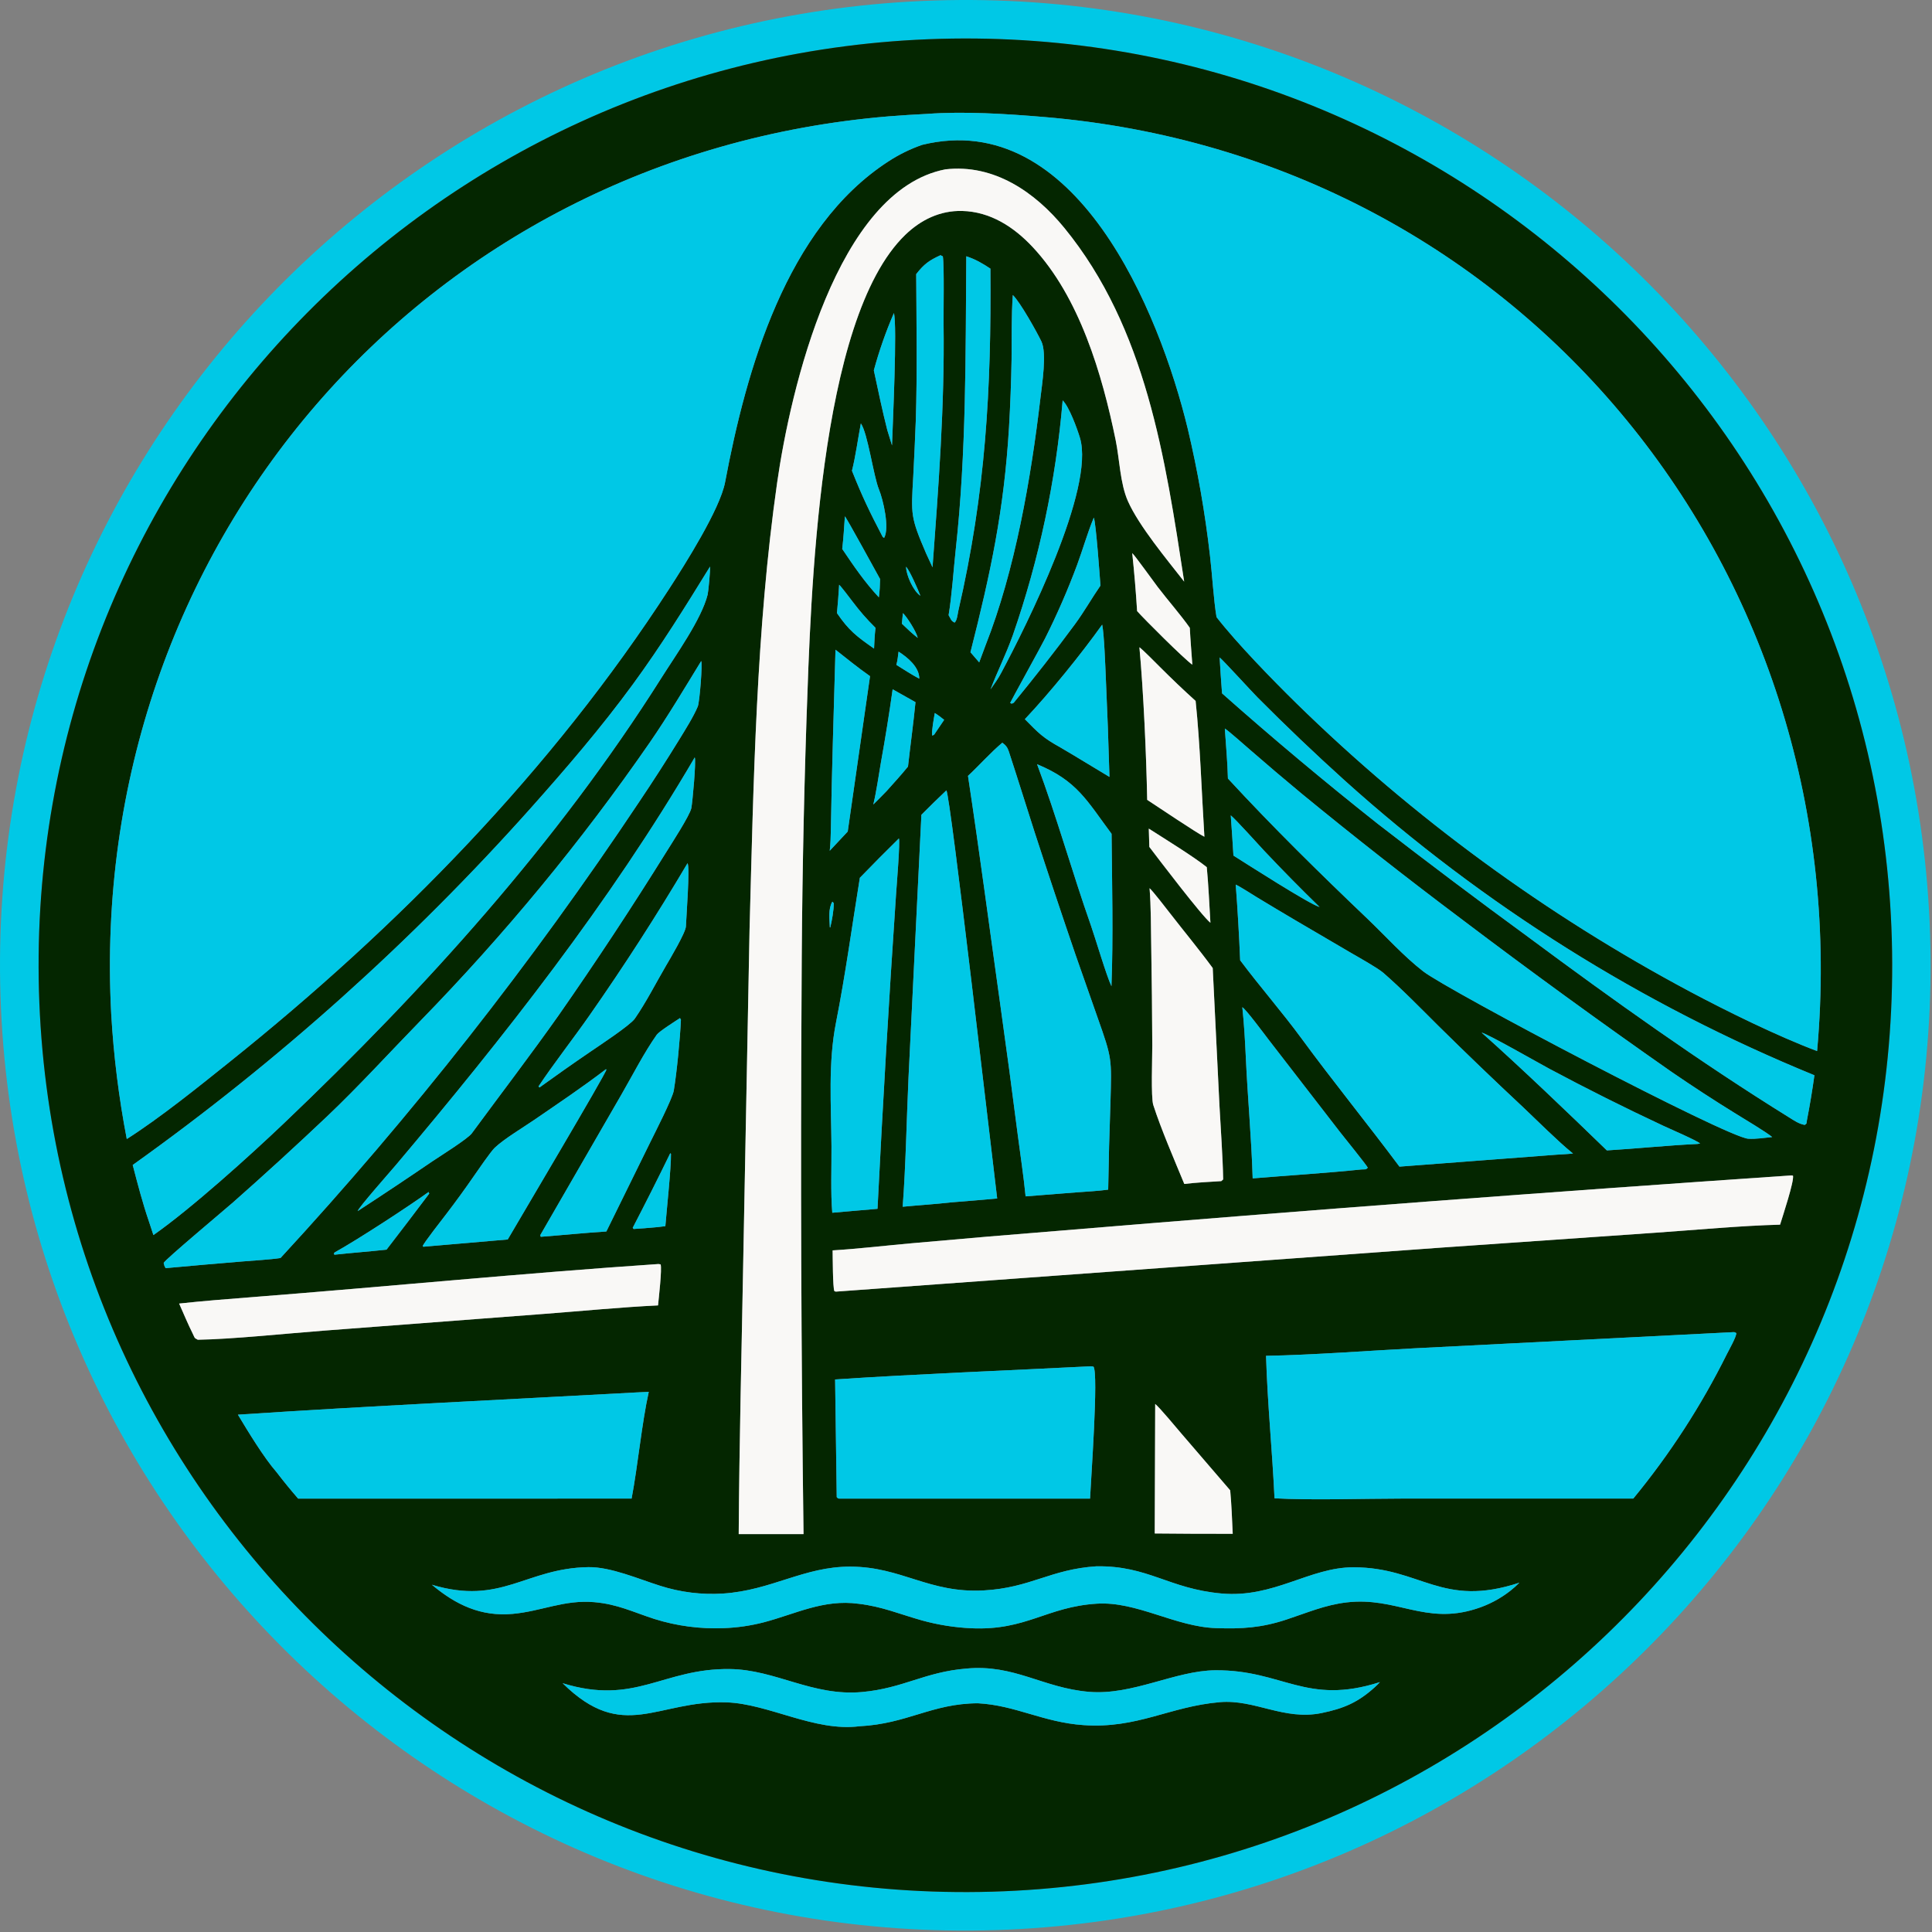<svg width="100%" height="100%" viewBox="0 0 850 850" version="1.1" xmlns="http://www.w3.org/2000/svg" xmlns:xlink="http://www.w3.org/1999/xlink" xml:space="preserve" xmlns:serif="http://www.serif.com/" style="fill-rule:evenodd;clip-rule:evenodd;stroke-linejoin:round;stroke-miterlimit:2;">
    <rect x="0" y="0" width="850" height="850" fill="#808080" stroke="none"/>
    <g transform="matrix(1,0,0,1,-85.412,-93.102)">
        <path d="M496.603,93.321C731.004,85.867 927.076,269.822 934.57,504.221C942.064,738.62 758.142,934.723 523.744,942.257C289.29,949.793 93.129,765.817 85.634,531.362C78.138,296.906 262.147,100.777 496.603,93.321ZM498.985,110.19C724.004,104.029 911.446,281.381 917.733,506.397C924.02,731.413 746.772,918.954 521.76,925.366C296.57,931.784 108.848,754.366 102.556,529.172C96.265,303.979 273.788,116.356 498.985,110.19Z" style="fill:rgb(0,200,230);"  data-color="color-1" />
        <path d="M498.985,110.19C724.004,104.029 911.446,281.381 917.733,506.397C924.02,731.413 746.772,918.954 521.76,925.366C296.57,931.784 108.848,754.366 102.556,529.172C96.265,303.979 273.788,116.356 498.985,110.19ZM391.076,426.314C391.742,427.944 390.087,445.931 389.576,448.624C388.983,451.751 380.759,464.421 378.693,467.743C363.508,492.159 347.68,516.17 331.226,539.75C319.08,556.944 305.491,574.74 292.966,591.753C291.199,594.154 278.871,601.863 275.487,604.14C264.663,611.519 253.762,618.784 242.786,625.935C242.782,624.798 257.371,608.29 259.447,605.828C307.11,549.319 353.685,490.207 391.076,426.314ZM365.422,705.714L370.843,705.455C367.75,719.381 366.077,737.709 363.295,752.413L216.59,752.441C213.3,748.651 210.126,744.762 207.073,740.779C201.432,734.317 194.494,722.831 190.082,715.499C248.043,711.661 307.34,708.9 365.422,705.714ZM570.328,367.917C571.202,371.99 571.72,386.598 571.922,391.209C572.589,405.773 573.127,420.343 573.534,434.917C566.285,430.612 559.274,426.213 551.935,421.943C544.192,417.636 542.451,415.751 536.307,409.512C547.474,397.692 561.028,380.92 570.328,367.917ZM387.885,472.904C389.06,474.155 387.297,497.299 387.183,500.687C387.092,503.39 380.041,515.227 378.388,518.053C373.918,525.692 369.737,533.997 364.693,541.289C362.549,544.272 349.05,553.143 345.354,555.68C337.748,560.861 330.217,566.152 322.764,571.55L322.332,571.087C328.588,561.61 338,549.556 344.806,539.779C360.007,518.041 374.377,495.733 387.885,472.904ZM501.777,440.843C503.568,442.754 521.93,602.958 524.132,620.395C517.385,621.005 510.634,621.571 503.88,622.095C497.09,622.878 489.481,623.348 482.555,624.018C483.936,605.893 484.268,585.678 485.117,567.295L490.791,451.57C494.396,447.936 498.058,444.36 501.777,440.843ZM737.258,547.41C739.59,547.744 763.066,561.186 767.026,563.294C783.562,572.132 800.334,580.524 817.322,588.459C819.684,589.547 832.79,595.259 833.363,596.212L832.122,596.407C819.201,597.011 805.47,598.449 792.367,599.238C775.712,583.08 754.622,562.866 737.258,547.41ZM590.832,457.657C597.416,461.878 610.668,470.035 616.346,474.621C617.096,482.535 617.459,491.084 617.945,499.073C614.351,496.327 594.944,470.818 591.072,465.705L590.832,457.657ZM626.894,451.824C629.259,453.756 639.022,464.647 641.579,467.373C649.528,475.804 657.66,484.062 665.968,492.141C661.766,491.098 633.504,472.941 628.074,469.522C627.72,463.62 627.327,457.721 626.894,451.824ZM621.997,382.351C623.47,383.481 635.989,397.212 638.602,399.853C651.095,412.435 663.932,424.67 677.1,436.544C737.983,491.325 807.87,535.179 883.679,566.172C882.769,572.779 881.674,579.36 880.397,585.906C880.039,587.723 880.516,587.202 879.414,588.02C876.782,587.537 874.788,586.115 872.559,584.731C833.064,560.205 795.342,533.229 757.981,505.516C735.581,489.138 713.407,472.455 691.465,455.47C668.137,437.003 645.326,417.891 623.061,398.155C622.653,392.891 622.299,387.622 621.997,382.351ZM624.288,413.625C625.889,414.593 633.541,421.396 635.327,422.937C642.815,429.452 650.379,435.878 658.018,442.214C680.993,461.069 704.375,479.421 728.149,497.257C758.624,520.324 789.534,542.811 820.862,564.705C830.1,571.046 839.491,577.162 849.027,583.047C852.494,585.217 862.331,591.043 865.113,593.358C861.716,593.68 857.954,594.323 854.563,594.097C845.085,593.464 722.663,529.072 711.531,520.438C702.865,513.717 694.966,504.882 686.999,497.284C665.957,477.216 645.374,456.997 625.647,435.626C625.479,428.686 624.755,420.63 624.288,413.625ZM384.578,541.019L384.993,541.731C384.625,550.011 383.187,564.873 381.857,572.877C381.274,576.39 373.513,591.561 371.386,595.871L352.189,634.904C342.767,635.501 332.877,636.51 323.401,637.233L323.276,637.165L323.115,636.5L358.875,574.549C363.691,566.2 368.854,556.117 374.353,548.34C375.379,546.888 382.664,542.286 384.578,541.019ZM452.992,378.945C458.524,383.291 462.416,386.504 468.192,390.588L458.379,458.948L450.461,467.403C450.801,464.438 450.897,461.445 450.945,458.462C451.375,431.949 452.263,405.447 452.992,378.945ZM552.939,269.254C555.771,271.976 559.312,281.634 560.544,285.739C567.241,308.054 536.87,368.609 525.94,389.07C524.621,391.646 522.86,394.028 521.201,396.407C524.193,388.497 527.828,381.507 531.024,372.544C542.619,339.166 549.982,304.465 552.939,269.254ZM510.533,205.85C514.741,207.234 517.516,208.906 521.158,211.291C521.581,264.51 519.06,309.778 507.022,361.891C506.708,363.46 506.472,366.059 505.402,367.023C503.756,366.193 503.897,365.671 502.758,363.747C504.181,355.368 504.945,343.58 505.893,334.924C510.597,292.014 510.214,248.965 510.533,205.85ZM393.904,383.941C394.565,384.733 393.231,401.957 392.405,403.934C390.53,408.428 386.893,414.173 384.316,418.388C378.6,427.693 372.691,436.878 366.593,445.937C319.349,516.854 266.596,583.942 208.823,646.579C204.343,647.275 196.772,647.693 192.055,648.094C180.796,649.014 169.543,649.994 158.295,651.034C157.602,649.868 157.781,650.109 157.416,648.742C157.858,647.409 184.462,625.163 187.942,622.096C201.979,609.705 215.797,597.068 229.39,584.191C243.166,571.118 256.884,556.067 270.173,542.431C307.408,504.221 341.055,463.515 371.39,419.618C378.977,408.638 386.886,395.408 393.904,383.941ZM565.399,694.207L566.503,694.376C568.775,697.325 565.355,744.385 564.99,752.434L454.891,752.436C453.87,752.319 454.33,752.522 453.537,751.769L452.825,699.991C489.75,697.564 528.331,696.081 565.399,694.207ZM352.001,563.504L352.195,563.718C352.115,565.263 313.416,630.448 308.794,638.424L271.685,641.612L271.388,641.347C271.592,640.228 280.535,628.845 281.904,627.03C286.014,621.658 289.99,616.186 293.829,610.616C295.442,608.293 301.295,599.763 303.032,598.107C307.193,594.139 315.641,589.118 320.618,585.695C331.161,578.442 341.853,571.306 352.001,563.504ZM566.658,320.828C567.636,323.616 569.286,346.996 569.566,350.747C565.768,356.248 562.365,362.287 558.329,367.766C549.678,379.505 540.637,391.034 531.396,402.306L530.528,402.701L529.841,402.35C529.911,401.978 543.654,377.118 545.148,374.08C550.473,363.497 555.211,352.629 559.338,341.524C561.722,335.072 563.868,327.538 566.427,321.374L566.658,320.828ZM583.547,336.455C584.707,337.47 593.038,349.095 594.771,351.367C599.053,356.979 604.926,363.677 608.874,369.311C609.138,374.642 609.614,380.209 609.996,385.553C606.264,382.92 589.026,365.7 585.693,361.962C585.166,353.445 584.45,344.94 583.547,336.455ZM478.142,396.365L488.191,402.024C487.29,411.22 485.934,421.076 484.891,430.364C481.878,434.078 478.583,437.67 475.391,441.241C473.576,443.154 471.501,445.166 469.628,447.051C470.911,441.862 472.023,434.12 472.952,428.696C474.893,417.954 476.624,407.175 478.142,396.365ZM510.545,827.205C531.68,825.199 544.253,835.747 564.557,837.439C583.793,839.041 602.442,828.081 620.125,827.955C649.883,827.742 659.984,843.589 692.538,833.153C691.797,833.959 691.017,834.729 690.202,835.462C682.786,842.154 676.506,844.784 666.907,846.763C650.327,850.181 637.516,840.658 622.086,841.984C599.932,843.889 585.888,853.742 562.049,852.077C544.332,850.839 532.207,843.337 515.632,842.473C495.337,842.57 484.641,851.509 463.515,852.583C443.793,855.098 423.596,842.693 405.061,842.07C374.449,841.041 359.674,860.03 332.937,833.64C365.031,843.561 376.971,827.028 406.527,827.413C426.745,827.676 442.865,839.52 464.745,837.518C482.867,835.859 492.186,828.721 510.545,827.205ZM375.116,649.218L376.052,649.376C376.722,651.358 375.22,664.323 374.92,667.428C359.019,668.173 341.032,669.929 324.946,671.148L227.367,678.569C211.905,679.744 187.453,682.31 172.432,682.531C170.695,681.604 171.255,681.947 170.203,679.848C168.146,675.743 166.109,670.858 164.224,666.618C174.597,665.48 185.27,664.652 195.677,663.842C255.454,659.192 315.308,653.267 375.116,649.218ZM873.557,610.237L874.251,610.338C874.859,612.682 869.666,628.345 868.572,631.906C851.521,632.335 831.474,634.218 814.209,635.416L719.556,641.994L453.12,661.367L452.51,661.15C451.776,659.663 451.784,645.862 451.734,643.219C462.792,642.554 475.33,641.082 486.513,640.085C508.686,638.09 530.869,636.211 553.062,634.448C659.832,625.586 766.667,617.515 873.557,610.237ZM631.981,536.231C633.515,537.043 642.016,548.521 643.636,550.621L674.909,591.091C676.684,593.362 686.58,605.586 687.186,606.836C686.274,607.834 686.221,607.495 684.379,607.616C668.925,609.218 652.1,610.251 636.536,611.542C636.015,593.933 634.328,576.036 633.525,558.411C633.195,551.187 632.754,543.4 631.981,536.231ZM541.679,429.325C559.354,436.63 563.581,445.352 574.459,459.951C574.664,481.531 575.229,505.621 574.407,526.998C572.337,522.824 567.259,505.63 565.336,500.175C557.189,477.07 550.256,452.178 541.679,429.325ZM496.677,406.801C498.178,407.705 499.422,408.73 500.802,409.801L496.79,415.744C496.156,416.639 496.572,416.31 495.527,416.714C495.216,414.689 496.301,409.14 496.677,406.801ZM482.651,362.842C484.503,364.588 488.59,371.047 489.189,373.75C486.673,371.841 484.481,369.667 482.189,367.495L482.651,362.842ZM484.048,342.419C485.702,344.193 489.429,352.769 490.35,355.212C487.276,353.224 484.047,346.119 484.048,342.419ZM451.608,489.801L452.221,490.42C452.32,493.294 451.382,498.352 450.687,501.159L450.506,501.1C450.363,497.231 449.717,493.067 451.608,489.801ZM397.793,342.372C397.978,343.789 397.062,353.457 396.747,354.716C394.044,365.545 382.765,381.272 376.477,391.238C330.808,463.623 272.164,528.403 210.321,587.306C195.213,601.697 169.58,624.794 152.908,636.488L150.971,630.597C148.146,622.375 145.989,614.056 143.8,605.649C207.856,559.957 266.618,507.265 318.997,448.551C334.711,430.904 349.918,413.209 363.883,394.122C376.231,377.245 386.852,360.154 397.793,342.372ZM629.082,482.29C631.025,483.165 636.425,486.659 638.463,487.899C644.06,491.288 649.675,494.646 655.309,497.973L679.715,512.277C682.895,514.134 691.532,518.942 694.039,521.124C702.262,528.279 710.622,536.872 718.374,544.571C730.62,556.662 743.034,568.582 755.613,580.326C761.544,585.939 770.873,595.258 776.938,600.164L777.478,600.598C775.228,600.86 772.66,600.965 770.376,601.112L701.118,606.374C687.004,587.449 672.001,569.046 658.002,549.959C649.482,538.342 639.721,527.21 631.031,515.587C630.573,504.478 629.923,493.377 629.082,482.29ZM464.15,279.384C467.21,283.707 469.684,302.48 472.107,308.41C473.965,312.96 476.876,325.37 474.385,329.752L473.771,329.351C468.058,318.393 464.772,311.631 460.241,300.208C461.83,293.97 462.91,285.909 464.15,279.384ZM478.691,230.835C480.219,236.231 478.134,280.597 477.858,289.06L475.765,282.271C473.583,273.672 471.72,264.726 469.864,256.049C472.195,247.443 475.145,239.016 478.691,230.835ZM273.963,617.535L274.259,618.239C268.047,626.497 261.784,634.717 255.471,642.897C247.911,643.732 240.256,644.276 232.625,645.12L232.263,644.834L232.566,644.168C243.089,638.321 265.543,623.633 273.963,617.535ZM493.281,143.211C509.701,141.993 528.27,143.199 544.689,144.569C756.114,162.22 903.705,345.847 884.862,555.522C867.712,549.106 845.062,537.967 828.995,529.405C765.54,495.57 707.23,452.864 655.823,402.577C645.377,392.33 629.579,376.124 620.632,364.608C619.354,357.009 618.711,345.554 617.744,337.501C615.598,318.72 612.332,300.084 607.964,281.692C595.487,230.172 558.737,140.271 491.108,156.834C485.874,158.652 480.882,161.104 476.244,164.136C431.227,193.269 413.697,256.011 404.423,305.258C402.187,317.129 386.649,341.61 379.905,352.035C328.133,432.057 260.599,500.908 186.416,560.317C172.578,571.399 155.855,584.892 141.192,594.234C137.695,576.076 135.408,557.705 134.345,539.244C123.417,334.21 271.413,161.389 476.35,144.293C481.999,143.822 487.621,143.508 493.281,143.211ZM501.323,167.613C522.656,165.139 540.764,177.558 553.708,193.414C589.696,237.499 598.089,294.779 606.401,348.991C598.881,339.342 586.528,324.56 581.655,313.601C578.206,305.847 577.988,295.175 576.264,286.766C570.322,257.779 560.355,223.777 539.69,201.732C531.423,192.913 521.126,186.226 508.724,185.912C499.049,185.668 490.589,189.778 483.71,196.412C445.154,233.6 442.124,356.707 440.256,409.028C438.927,448.926 438.198,488.842 438.071,528.762C437.596,608.524 437.884,688.289 438.933,768.046L410.413,768.042C410.652,728.306 411.708,687.342 412.414,647.58L415.179,502.25C416.949,436.946 418.068,370.168 427.325,305.421C433.173,264.518 453.481,176.917 501.323,167.613ZM591.177,483.876C592.693,485.207 598.709,493.013 600.245,494.995C606.402,502.943 613.043,510.928 618.958,519.011L621.921,579.448C622.469,589.871 623.361,601.658 623.557,612.001L622.709,612.75C617.303,613.085 611.83,613.351 606.457,613.994C602.095,603.446 596.257,589.939 592.809,579.262C591.722,575.893 592.387,558.317 592.369,553.083C592.306,538.6 592.153,524.118 591.91,509.636C591.781,501.678 591.809,491.667 591.177,483.876ZM480.892,461.979C481.503,463.277 479.854,483.304 479.663,486.178C476.527,532.404 473.8,578.657 471.481,624.931L451.577,626.658C450.824,617.948 451.294,606.264 451.227,597.316C451.091,579.165 449.701,560.828 453.219,542.969C457.376,521.872 460.268,500.516 463.709,479.298C469.364,473.453 475.092,467.68 480.892,461.979ZM586.708,377.874C588.329,379.027 594.037,384.87 595.76,386.569C600.855,391.675 606.081,396.649 611.433,401.486C613.42,420.445 614.096,442.14 615.295,461.233C612.664,460.076 593.583,447.26 590.131,445.005C589.742,425.205 588.51,397.416 586.708,377.874ZM380.292,600.484L380.608,600.725C380.733,606.593 378.658,626.118 378.143,632.558C374.261,633.176 368.246,633.48 364.185,633.811L363.776,633.297C369.422,622.431 374.928,611.492 380.292,600.484ZM457.125,320.27C457.844,320.84 470.976,344.981 472.612,347.859C472.545,350.95 472.462,352.806 472.073,355.903C465.777,349.129 461.08,342.221 455.955,334.618C456.513,329.83 456.799,325.076 457.125,320.27ZM454.601,350.366C455.624,351.303 459.296,356.192 460.335,357.559C463.782,362.096 466.553,365.315 470.602,369.319C470.223,372.494 470.102,375.266 469.958,378.454C462.224,373.053 458.85,370.47 453.638,362.836C454.034,358.685 454.355,354.528 454.601,350.366ZM480.739,379.792C484.764,382.34 489.913,386.622 489.86,391.702C486.564,389.959 482.978,387.614 479.772,385.62C480.32,383.612 480.482,381.841 480.739,379.792ZM526.398,419.862C527.905,420.959 528.671,421.937 529.247,423.697C533.13,435.547 536.831,447.457 540.641,459.332C546.492,477.314 552.48,495.252 558.602,513.144L568.248,540.636C574.743,558.974 574.492,558.712 573.969,578.084C573.506,590.884 573.172,603.687 572.968,616.493C568.86,617.095 563.126,617.373 558.878,617.704L536.632,619.456C535.813,610.922 534.294,601.006 533.185,592.42C530.798,573.706 528.289,555.007 525.659,536.325C520.905,502.489 516.402,468.179 511.286,434.458C516.295,429.805 521.279,424.132 526.398,419.862ZM499.189,205.379L500.225,205.907C500.888,210.176 500.476,230.564 500.546,235.627C501.042,271.62 498.331,306.898 495.687,342.7L492.895,336.664C485.966,320.529 486.236,319.662 487.205,302.752C487.633,294.519 488.006,286.284 488.324,278.047C488.982,257.405 488.608,234.474 488.506,213.698C491.95,209.273 494.195,207.675 499.189,205.379ZM567.805,782.209C590.661,781.888 599.611,792.092 622.815,794.172C645.93,796.244 661.531,782.618 680.903,782.643C710.675,782.681 719.622,800.732 753.876,789.421C752.602,790.716 751.245,791.926 749.814,793.043C745.311,796.559 740.211,799.233 734.758,800.936C712.345,808.076 699.747,795.551 677.953,798.082C668.382,799.194 660.512,802.638 651.397,805.643C640.373,809.279 631.837,809.791 620.471,809.413C602.391,808.813 585.613,797.566 568.01,798.651C545.874,800.016 537.045,810.559 512.762,809.467C505.402,809.135 498.102,807.974 491.002,806.008C481.153,803.245 473.489,799.897 463.123,798.694C447.734,796.604 435.361,803.204 421.442,806.856C415.692,808.343 409.798,809.202 403.863,809.418C393.51,809.845 383.161,808.475 373.276,805.368C363.785,802.293 357.104,798.871 346.873,797.987C333.625,796.843 323.695,801.987 310.953,803.145C296.928,804.42 285.894,799.11 275.412,790.318C305.997,799.553 316.652,783.013 344.262,782.58C354.078,782.425 366.439,787.83 375.806,790.769C384.744,793.633 394.14,794.796 403.507,794.196C424.835,792.809 439.123,782.293 459.549,782.353C482.171,782.42 494.162,794.158 518.264,792.818C538.909,791.671 547.506,783.524 567.805,782.209ZM531.004,222.901C534.21,225.948 541.529,239.039 543.583,243.321C546.045,248.457 543.878,262.097 543.164,268.184C539.037,303.355 532.03,344.049 519.001,377.042L516.22,384.518L512.371,380.07C521.262,345.077 527.161,317.564 529.335,281.099C529.91,271.179 530.286,261.248 530.46,251.313C530.557,242.094 530.358,232.041 531.004,222.901ZM847.781,679.203C848.734,679.181 848.214,679.105 849.31,679.581C849.457,681.055 846.068,687.073 845.217,688.749C833.942,711.47 820.11,732.83 803.989,752.414L702.184,752.414C685.748,752.415 662.031,753.21 646.148,752.296C645.168,731.452 643.066,710.928 642.417,689.608C662.986,689.234 687.198,687.375 707.897,686.292L847.781,679.203ZM593.65,710.795C595.444,712.171 603.283,721.605 605.128,723.763L626.65,748.793C627.237,755.155 627.467,761.527 627.758,767.909C616.321,767.93 604.884,767.882 593.448,767.763L593.65,710.795Z" style="fill:rgb(4,38,0);"  data-color="color-2"/>
        <path d="M873.557,610.237L874.251,610.338C874.859,612.682 869.666,628.345 868.572,631.906C851.521,632.335 831.474,634.218 814.209,635.416L719.556,641.994L453.12,661.367L452.51,661.15C451.776,659.663 451.784,645.862 451.734,643.219C462.792,642.554 475.33,641.082 486.513,640.085C508.686,638.09 530.869,636.211 553.062,634.448C659.832,625.586 766.667,617.515 873.557,610.237ZM375.116,649.218L376.052,649.376C376.722,651.358 375.22,664.323 374.92,667.428C359.019,668.173 341.032,669.929 324.946,671.148L227.367,678.569C211.905,679.744 187.453,682.31 172.432,682.531C170.695,681.604 171.255,681.947 170.203,679.848C168.146,675.743 166.109,670.858 164.224,666.618C174.597,665.48 185.27,664.652 195.677,663.842C255.454,659.192 315.308,653.267 375.116,649.218ZM501.323,167.613C522.656,165.139 540.764,177.558 553.708,193.414C589.696,237.499 598.089,294.779 606.401,348.991C598.881,339.342 586.528,324.56 581.655,313.601C578.206,305.847 577.988,295.175 576.264,286.766C570.322,257.779 560.355,223.777 539.69,201.732C531.423,192.913 521.126,186.226 508.724,185.912C499.049,185.668 490.589,189.778 483.71,196.412C445.154,233.6 442.124,356.707 440.256,409.028C438.927,448.926 438.198,488.842 438.071,528.762C437.596,608.524 437.884,688.289 438.933,768.046L410.413,768.042C410.652,728.306 411.708,687.342 412.414,647.58L415.179,502.25C416.949,436.946 418.068,370.168 427.325,305.421C433.173,264.518 453.481,176.917 501.323,167.613ZM591.177,483.876C592.693,485.207 598.709,493.013 600.245,494.995C606.402,502.943 613.043,510.928 618.958,519.011L621.921,579.448C622.469,589.871 623.361,601.658 623.557,612.001L622.709,612.75C617.303,613.085 611.83,613.351 606.457,613.994C602.095,603.446 596.257,589.939 592.809,579.262C591.722,575.893 592.387,558.317 592.369,553.083C592.306,538.6 592.153,524.118 591.91,509.636C591.781,501.678 591.809,491.667 591.177,483.876ZM586.708,377.874C588.329,379.027 594.037,384.87 595.76,386.569C600.855,391.675 606.081,396.649 611.433,401.486C613.42,420.445 614.096,442.14 615.295,461.233C612.664,460.076 593.583,447.26 590.131,445.005C589.742,425.205 588.51,397.416 586.708,377.874ZM593.65,710.795C595.444,712.171 603.283,721.605 605.128,723.763L626.65,748.793C627.237,755.155 627.467,761.527 627.758,767.909C616.321,767.93 604.884,767.882 593.448,767.763L593.65,710.795ZM583.547,336.455C584.707,337.47 593.038,349.095 594.771,351.367C599.053,356.979 604.926,363.677 608.874,369.311C609.138,374.642 609.614,380.209 609.996,385.553C606.264,382.92 589.026,365.7 585.693,361.962C585.166,353.445 584.45,344.94 583.547,336.455ZM590.832,457.657C597.416,461.878 610.668,470.035 616.346,474.621C617.096,482.535 617.459,491.084 617.945,499.073C614.351,496.327 594.944,470.818 591.072,465.705L590.832,457.657Z" style="fill:rgb(249,248,246);"/>
        <path d="M567.805,782.209C590.661,781.888 599.611,792.092 622.815,794.172C645.93,796.244 661.531,782.618 680.903,782.643C710.675,782.681 719.622,800.732 753.876,789.421C752.602,790.716 751.245,791.926 749.814,793.043C745.311,796.559 740.211,799.233 734.758,800.936C712.345,808.076 699.747,795.551 677.953,798.082C668.382,799.194 660.512,802.638 651.397,805.643C640.373,809.279 631.837,809.791 620.471,809.413C602.391,808.813 585.613,797.566 568.01,798.651C545.874,800.016 537.045,810.559 512.762,809.467C505.402,809.135 498.102,807.974 491.002,806.008C481.153,803.245 473.489,799.897 463.123,798.694C447.734,796.604 435.361,803.204 421.442,806.856C415.692,808.343 409.798,809.202 403.863,809.418C393.51,809.845 383.161,808.475 373.276,805.368C363.785,802.293 357.104,798.871 346.873,797.987C333.625,796.843 323.695,801.987 310.953,803.145C296.928,804.42 285.894,799.11 275.412,790.318C305.997,799.553 316.652,783.013 344.262,782.58C354.078,782.425 366.439,787.83 375.806,790.769C384.744,793.633 394.14,794.796 403.507,794.196C424.835,792.809 439.123,782.293 459.549,782.353C482.171,782.42 494.162,794.158 518.264,792.818C538.909,791.671 547.506,783.524 567.805,782.209ZM510.545,827.205C531.68,825.199 544.253,835.747 564.557,837.439C583.793,839.041 602.442,828.081 620.125,827.955C649.883,827.742 659.984,843.589 692.538,833.153C691.797,833.959 691.017,834.729 690.202,835.462C682.786,842.154 676.506,844.784 666.907,846.763C650.327,850.181 637.516,840.658 622.086,841.984C599.932,843.889 585.888,853.742 562.049,852.077C544.332,850.839 532.207,843.337 515.632,842.473C495.337,842.57 484.641,851.509 463.515,852.583C443.793,855.098 423.596,842.693 405.061,842.07C374.449,841.041 359.674,860.03 332.937,833.64C365.031,843.561 376.971,827.028 406.527,827.413C426.745,827.676 442.865,839.52 464.745,837.518C482.867,835.859 492.186,828.721 510.545,827.205Z" style="fill:rgb(0,200,230);"  data-color="color-3"/>
        <path d="M629.082,482.29C631.025,483.165 636.425,486.659 638.463,487.899C644.06,491.288 649.675,494.646 655.309,497.973L679.715,512.277C682.895,514.134 691.532,518.942 694.039,521.124C702.262,528.279 710.622,536.872 718.374,544.571C730.62,556.662 743.034,568.582 755.613,580.326C761.544,585.939 770.873,595.258 776.938,600.164L777.478,600.598C775.228,600.86 772.66,600.965 770.376,601.112L701.118,606.374C687.004,587.449 672.001,569.046 658.002,549.959C649.482,538.342 639.721,527.21 631.031,515.587C630.573,504.478 629.923,493.377 629.082,482.29ZM526.398,419.862C527.905,420.959 528.671,421.937 529.247,423.697C533.13,435.547 536.831,447.457 540.641,459.332C546.492,477.314 552.48,495.252 558.602,513.144L568.248,540.636C574.743,558.974 574.492,558.712 573.969,578.084C573.506,590.884 573.172,603.687 572.968,616.493C568.86,617.095 563.126,617.373 558.878,617.704L536.632,619.456C535.813,610.922 534.294,601.006 533.185,592.42C530.798,573.706 528.289,555.007 525.659,536.325C520.905,502.489 516.402,468.179 511.286,434.458C516.295,429.805 521.279,424.132 526.398,419.862ZM397.793,342.372C397.978,343.789 397.062,353.457 396.747,354.716C394.044,365.545 382.765,381.272 376.477,391.238C330.808,463.623 272.164,528.403 210.321,587.306C195.213,601.697 169.58,624.794 152.908,636.488L150.971,630.597C148.146,622.375 145.989,614.056 143.8,605.649C207.856,559.957 266.618,507.265 318.997,448.551C334.711,430.904 349.918,413.209 363.883,394.122C376.231,377.245 386.852,360.154 397.793,342.372ZM393.904,383.941C394.565,384.733 393.231,401.957 392.405,403.934C390.53,408.428 386.893,414.173 384.316,418.388C378.6,427.693 372.691,436.878 366.593,445.937C319.349,516.854 266.596,583.942 208.823,646.579C204.343,647.275 196.772,647.693 192.055,648.094C180.796,649.014 169.543,649.994 158.295,651.034C157.602,649.868 157.781,650.109 157.416,648.742C157.858,647.409 184.462,625.163 187.942,622.096C201.979,609.705 215.797,597.068 229.39,584.191C243.166,571.118 256.884,556.067 270.173,542.431C307.408,504.221 341.055,463.515 371.39,419.618C378.977,408.638 386.886,395.408 393.904,383.941ZM624.288,413.625C625.889,414.593 633.541,421.396 635.327,422.937C642.815,429.452 650.379,435.878 658.018,442.214C680.993,461.069 704.375,479.421 728.149,497.257C758.624,520.324 789.534,542.811 820.862,564.705C830.1,571.046 839.491,577.162 849.027,583.047C852.494,585.217 862.331,591.043 865.113,593.358C861.716,593.68 857.954,594.323 854.563,594.097C845.085,593.464 722.663,529.072 711.531,520.438C702.865,513.717 694.966,504.882 686.999,497.284C665.957,477.216 645.374,456.997 625.647,435.626C625.479,428.686 624.755,420.63 624.288,413.625ZM501.777,440.843C503.568,442.754 521.93,602.958 524.132,620.395C517.385,621.005 510.634,621.571 503.88,622.095C497.09,622.878 489.481,623.348 482.555,624.018C483.936,605.893 484.268,585.678 485.117,567.295L490.791,451.57C494.396,447.936 498.058,444.36 501.777,440.843ZM480.892,461.979C481.503,463.277 479.854,483.304 479.663,486.178C476.527,532.404 473.8,578.657 471.481,624.931L451.577,626.658C450.824,617.948 451.294,606.264 451.227,597.316C451.091,579.165 449.701,560.828 453.219,542.969C457.376,521.872 460.268,500.516 463.709,479.298C469.364,473.453 475.092,467.68 480.892,461.979ZM391.076,426.314C391.742,427.944 390.087,445.931 389.576,448.624C388.983,451.751 380.759,464.421 378.693,467.743C363.508,492.159 347.68,516.17 331.226,539.75C319.08,556.944 305.491,574.74 292.966,591.753C291.199,594.154 278.871,601.863 275.487,604.14C264.663,611.519 253.762,618.784 242.786,625.935C242.782,624.798 257.371,608.29 259.447,605.828C307.11,549.319 353.685,490.207 391.076,426.314ZM621.997,382.351C623.47,383.481 635.989,397.212 638.602,399.853C651.095,412.435 663.932,424.67 677.1,436.544C737.983,491.325 807.87,535.179 883.679,566.172C882.769,572.779 881.674,579.36 880.397,585.906C880.039,587.723 880.516,587.202 879.414,588.02C876.782,587.537 874.788,586.115 872.559,584.731C833.064,560.205 795.342,533.229 757.981,505.516C735.581,489.138 713.407,472.455 691.465,455.47C668.137,437.003 645.326,417.891 623.061,398.155C622.653,392.891 622.299,387.622 621.997,382.351ZM384.578,541.019L384.993,541.731C384.625,550.011 383.187,564.873 381.857,572.877C381.274,576.39 373.513,591.561 371.386,595.871L352.189,634.904C342.767,635.501 332.877,636.51 323.401,637.233L323.276,637.165L323.115,636.5L358.875,574.549C363.691,566.2 368.854,556.117 374.353,548.34C375.379,546.888 382.664,542.286 384.578,541.019ZM631.981,536.231C633.515,537.043 642.016,548.521 643.636,550.621L674.909,591.091C676.684,593.362 686.58,605.586 687.186,606.836C686.274,607.834 686.221,607.495 684.379,607.616C668.925,609.218 652.1,610.251 636.536,611.542C636.015,593.933 634.328,576.036 633.525,558.411C633.195,551.187 632.754,543.4 631.981,536.231ZM352.001,563.504L352.195,563.718C352.115,565.263 313.416,630.448 308.794,638.424L271.685,641.612L271.388,641.347C271.592,640.228 280.535,628.845 281.904,627.03C286.014,621.658 289.99,616.186 293.829,610.616C295.442,608.293 301.295,599.763 303.032,598.107C307.193,594.139 315.641,589.118 320.618,585.695C331.161,578.442 341.853,571.306 352.001,563.504ZM531.004,222.901C534.21,225.948 541.529,239.039 543.583,243.321C546.045,248.457 543.878,262.097 543.164,268.184C539.037,303.355 532.03,344.049 519.001,377.042L516.22,384.518L512.371,380.07C521.262,345.077 527.161,317.564 529.335,281.099C529.91,271.179 530.286,261.248 530.46,251.313C530.557,242.094 530.358,232.041 531.004,222.901ZM499.189,205.379L500.225,205.907C500.888,210.176 500.476,230.564 500.546,235.627C501.042,271.62 498.331,306.898 495.687,342.7L492.895,336.664C485.966,320.529 486.236,319.662 487.205,302.752C487.633,294.519 488.006,286.284 488.324,278.047C488.982,257.405 488.608,234.474 488.506,213.698C491.95,209.273 494.195,207.675 499.189,205.379ZM510.533,205.85C514.741,207.234 517.516,208.906 521.158,211.291C521.581,264.51 519.06,309.778 507.022,361.891C506.708,363.46 506.472,366.059 505.402,367.023C503.756,366.193 503.897,365.671 502.758,363.747C504.181,355.368 504.945,343.58 505.893,334.924C510.597,292.014 510.214,248.965 510.533,205.85ZM387.885,472.904C389.06,474.155 387.297,497.299 387.183,500.687C387.092,503.39 380.041,515.227 378.388,518.053C373.918,525.692 369.737,533.997 364.693,541.289C362.549,544.272 349.05,553.143 345.354,555.68C337.748,560.861 330.217,566.152 322.764,571.55L322.332,571.087C328.588,561.61 338,549.556 344.806,539.779C360.007,518.041 374.377,495.733 387.885,472.904ZM570.328,367.917C571.202,371.99 571.72,386.598 571.922,391.209C572.589,405.773 573.127,420.343 573.534,434.917C566.285,430.612 559.274,426.213 551.935,421.943C544.192,417.636 542.451,415.751 536.307,409.512C547.474,397.692 561.028,380.92 570.328,367.917ZM541.679,429.325C559.354,436.63 563.581,445.352 574.459,459.951C574.664,481.531 575.229,505.621 574.407,526.998C572.337,522.824 567.259,505.63 565.336,500.175C557.189,477.07 550.256,452.178 541.679,429.325ZM737.258,547.41C739.59,547.744 763.066,561.186 767.026,563.294C783.562,572.132 800.334,580.524 817.322,588.459C819.684,589.547 832.79,595.259 833.363,596.212L832.122,596.407C819.201,597.011 805.47,598.449 792.367,599.238C775.712,583.08 754.622,562.866 737.258,547.41ZM452.992,378.945C458.524,383.291 462.416,386.504 468.192,390.588L458.379,458.948L450.461,467.403C450.801,464.438 450.897,461.445 450.945,458.462C451.375,431.949 452.263,405.447 452.992,378.945ZM552.939,269.254C555.771,271.976 559.312,281.634 560.544,285.739C567.241,308.054 536.87,368.609 525.94,389.07C524.621,391.646 522.86,394.028 521.201,396.407C524.193,388.497 527.828,381.507 531.024,372.544C542.619,339.166 549.982,304.465 552.939,269.254ZM566.658,320.828C567.636,323.616 569.286,346.996 569.566,350.747C565.768,356.248 562.365,362.287 558.329,367.766C549.678,379.505 540.637,391.034 531.396,402.306L530.528,402.701L529.841,402.35C529.911,401.978 543.654,377.118 545.148,374.08C550.473,363.497 555.211,352.629 559.338,341.524C561.722,335.072 563.868,327.538 566.427,321.374L566.658,320.828ZM478.142,396.365L488.191,402.024C487.29,411.22 485.934,421.076 484.891,430.364C481.878,434.078 478.583,437.67 475.391,441.241C473.576,443.154 471.501,445.166 469.628,447.051C470.911,441.862 472.023,434.12 472.952,428.696C474.893,417.954 476.624,407.175 478.142,396.365ZM626.894,451.824C629.259,453.756 639.022,464.647 641.579,467.373C649.528,475.804 657.66,484.062 665.968,492.141C661.766,491.098 633.504,472.941 628.074,469.522C627.72,463.62 627.327,457.721 626.894,451.824ZM464.15,279.384C467.21,283.707 469.684,302.48 472.107,308.41C473.965,312.96 476.876,325.37 474.385,329.752L473.771,329.351C468.058,318.393 464.772,311.631 460.241,300.208C461.83,293.97 462.91,285.909 464.15,279.384ZM478.691,230.835C480.219,236.231 478.134,280.597 477.858,289.06L475.765,282.271C473.583,273.672 471.72,264.726 469.864,256.049C472.195,247.443 475.145,239.016 478.691,230.835ZM273.963,617.535L274.259,618.239C268.047,626.497 261.784,634.717 255.471,642.897C247.911,643.732 240.256,644.276 232.625,645.12L232.263,644.834L232.566,644.168C243.089,638.321 265.543,623.633 273.963,617.535ZM380.292,600.484L380.608,600.725C380.733,606.593 378.658,626.118 378.143,632.558C374.261,633.176 368.246,633.48 364.185,633.811L363.776,633.297C369.422,622.431 374.928,611.492 380.292,600.484ZM457.125,320.27C457.844,320.84 470.976,344.981 472.612,347.859C472.545,350.95 472.462,352.806 472.073,355.903C465.777,349.129 461.08,342.221 455.955,334.618C456.513,329.83 456.799,325.076 457.125,320.27ZM454.601,350.366C455.624,351.303 459.296,356.192 460.335,357.559C463.782,362.096 466.553,365.315 470.602,369.319C470.223,372.494 470.102,375.266 469.958,378.454C462.224,373.053 458.85,370.47 453.638,362.836C454.034,358.685 454.355,354.528 454.601,350.366ZM480.739,379.792C484.764,382.34 489.913,386.622 489.86,391.702C486.564,389.959 482.978,387.614 479.772,385.62C480.32,383.612 480.482,381.841 480.739,379.792ZM496.677,406.801C498.178,407.705 499.422,408.73 500.802,409.801L496.79,415.744C496.156,416.639 496.572,416.31 495.527,416.714C495.216,414.689 496.301,409.14 496.677,406.801ZM482.651,362.842C484.503,364.588 488.59,371.047 489.189,373.75C486.673,371.841 484.481,369.667 482.189,367.495L482.651,362.842ZM484.048,342.419C485.702,344.193 489.429,352.769 490.35,355.212C487.276,353.224 484.047,346.119 484.048,342.419ZM451.608,489.801L452.221,490.42C452.32,493.294 451.382,498.352 450.687,501.159L450.506,501.1C450.363,497.231 449.717,493.067 451.608,489.801ZM493.281,143.211C509.701,141.993 528.27,143.199 544.689,144.569C756.114,162.22 903.705,345.847 884.862,555.522C867.712,549.106 845.062,537.967 828.995,529.405C765.54,495.57 707.23,452.864 655.823,402.577C645.377,392.33 629.579,376.124 620.632,364.608C619.354,357.009 618.711,345.554 617.744,337.501C615.598,318.72 612.332,300.084 607.964,281.692C595.487,230.172 558.737,140.271 491.108,156.834C485.874,158.652 480.882,161.104 476.244,164.136C431.227,193.269 413.697,256.011 404.423,305.258C402.187,317.129 386.649,341.61 379.905,352.035C328.133,432.057 260.599,500.908 186.416,560.317C172.578,571.399 155.855,584.892 141.192,594.234C137.695,576.076 135.408,557.705 134.345,539.244C123.417,334.21 271.413,161.389 476.35,144.293C481.999,143.822 487.621,143.508 493.281,143.211ZM847.781,679.203C848.734,679.181 848.214,679.105 849.31,679.581C849.457,681.055 846.068,687.073 845.217,688.749C833.942,711.47 820.11,732.83 803.989,752.414L702.184,752.414C685.748,752.415 662.031,753.21 646.148,752.296C645.168,731.452 643.066,710.928 642.417,689.608C662.986,689.234 687.198,687.375 707.897,686.292L847.781,679.203ZM365.422,705.714L370.843,705.455C367.75,719.381 366.077,737.709 363.295,752.413L216.59,752.441C213.3,748.651 210.126,744.762 207.073,740.779C201.432,734.317 194.494,722.831 190.082,715.499C248.043,711.661 307.34,708.9 365.422,705.714ZM565.399,694.207L566.503,694.376C568.775,697.325 565.355,744.385 564.99,752.434L454.891,752.436C453.87,752.319 454.33,752.522 453.537,751.769L452.825,699.991C489.75,697.564 528.331,696.081 565.399,694.207Z" style="fill:rgb(0,200,230);"  data-color="color-4"/>
    </g>
</svg>
